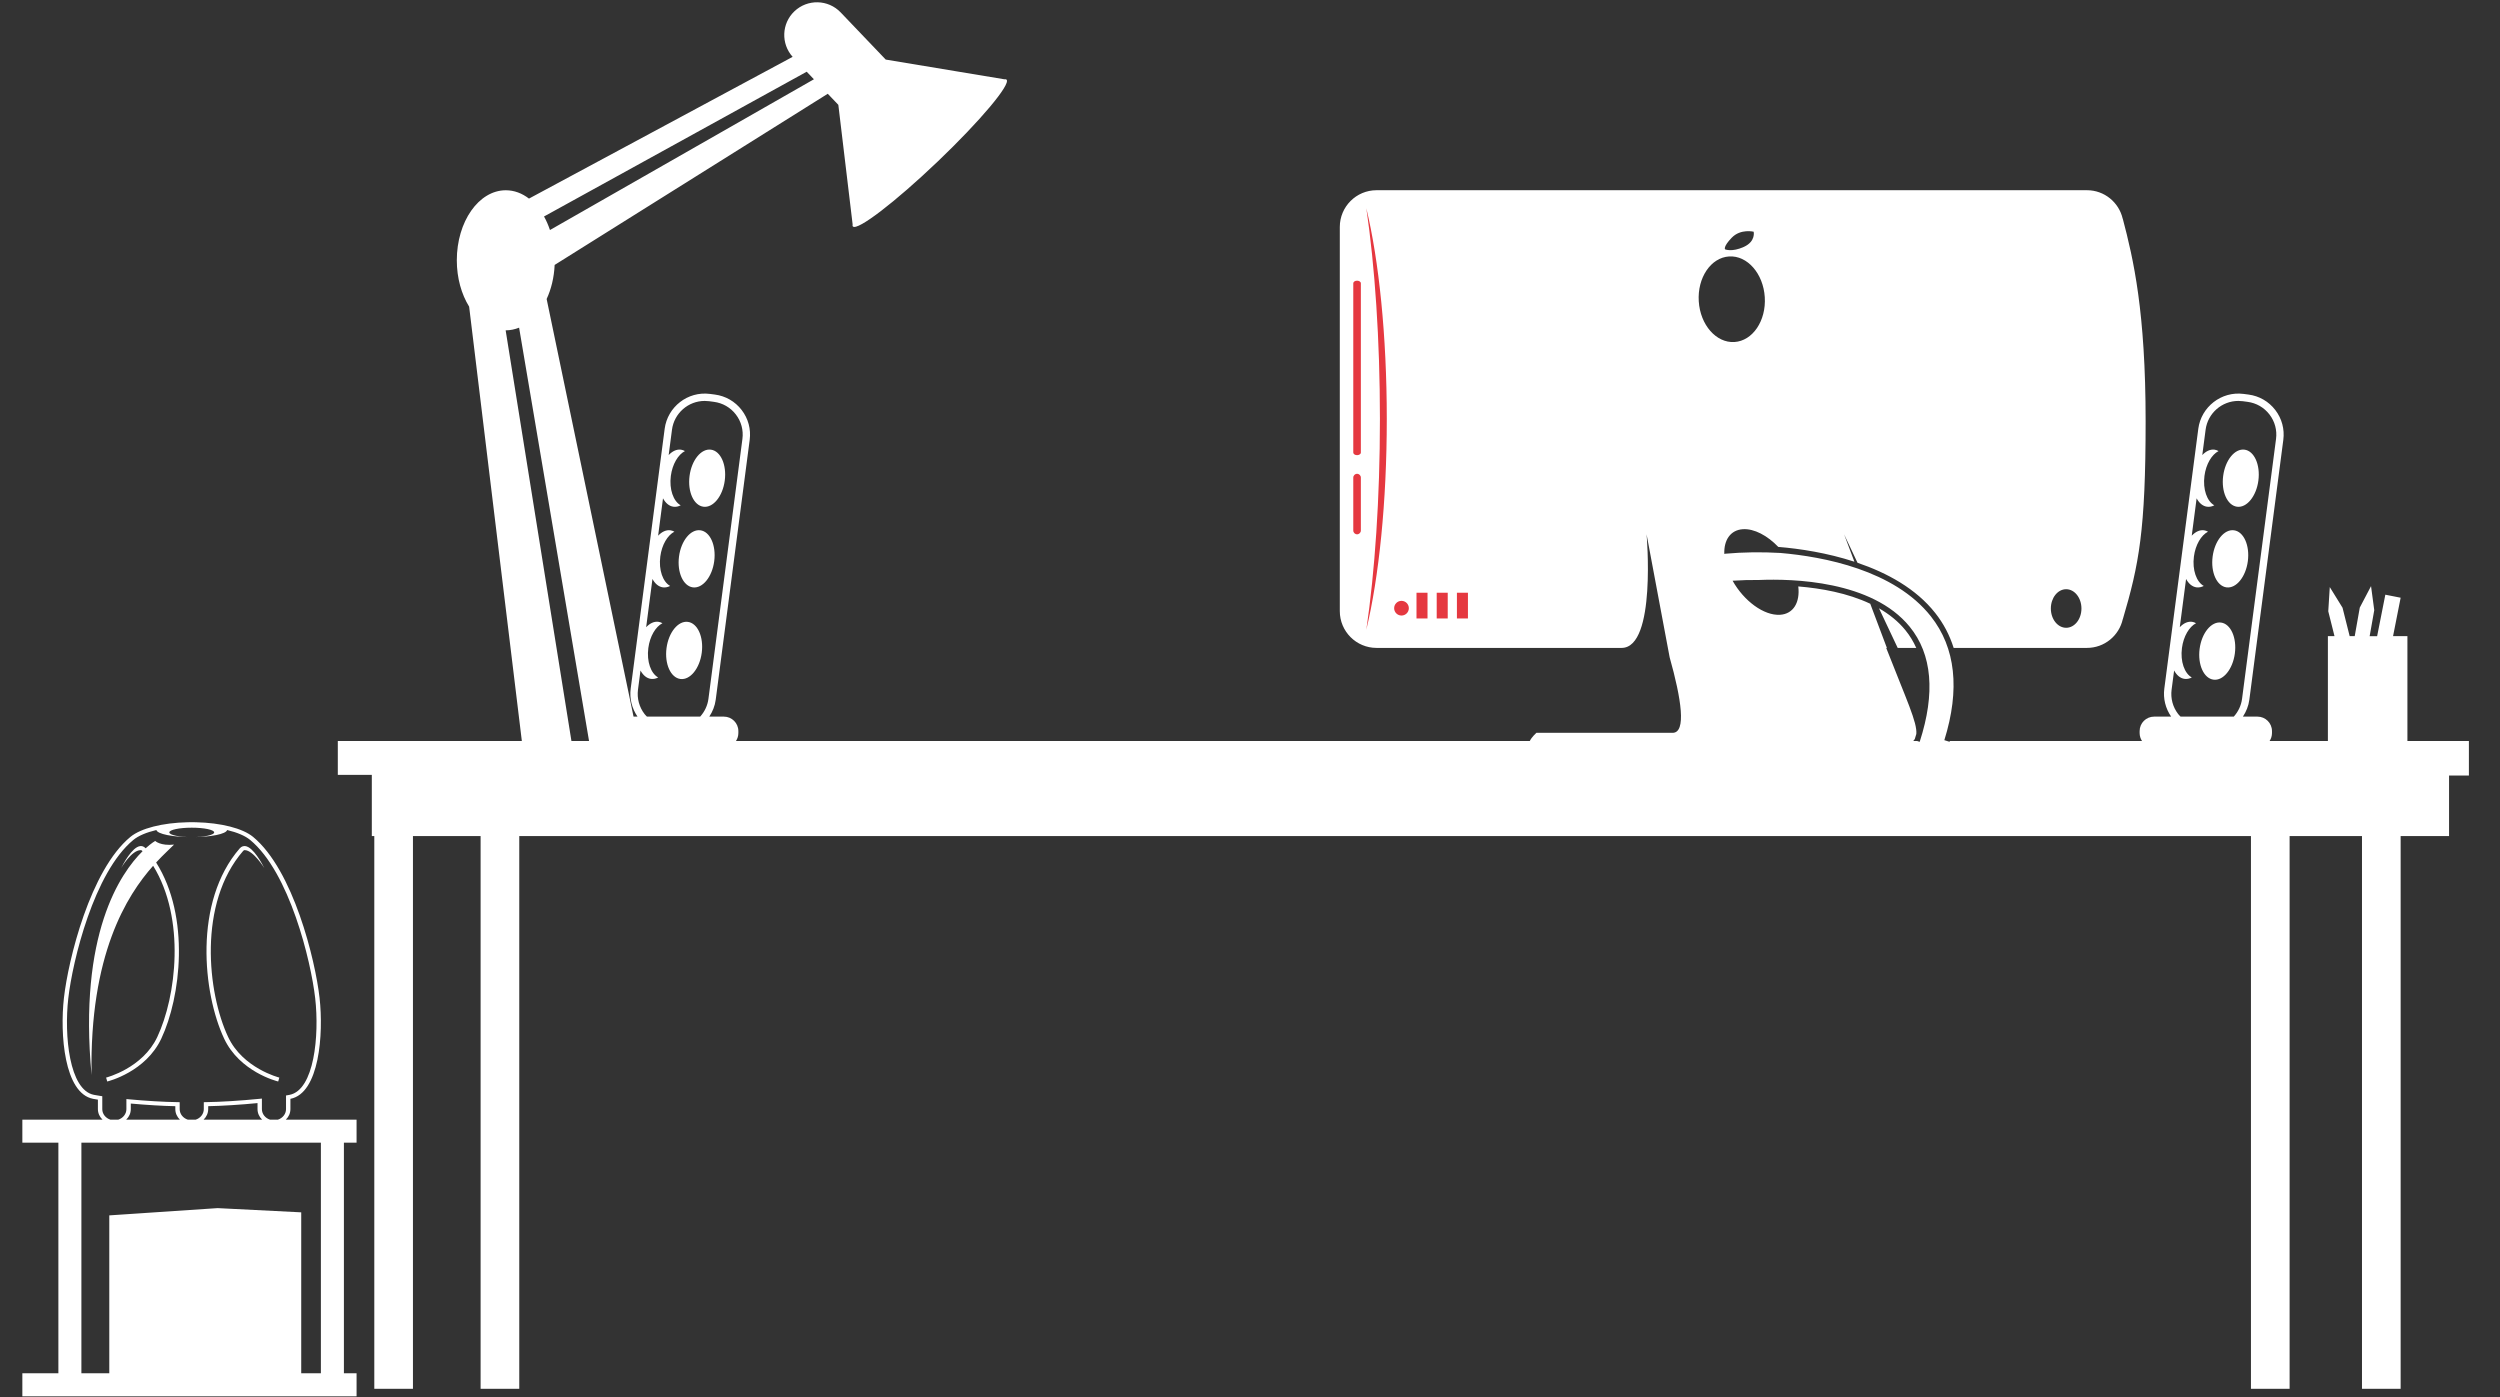 <!DOCTYPE svg PUBLIC "-//W3C//DTD SVG 1.1//EN" "http://www.w3.org/Graphics/SVG/1.1/DTD/svg11.dtd"><svg xmlns="http://www.w3.org/2000/svg" width="712" height="398" viewBox="0 0 712 398"><rect x="0" y="0" width="712" height="398" fill="#333333" stroke="none"/><path fill="#fff" d="M101.551 325.438v-6.56h-20.149c.806-.778 1.307-1.833 1.307-2.999v-2.933h.007c8.24-1.595 9.464-18.469 8.297-28.738-1.233-10.886-7.488-36.418-18.938-45.864-2.971-2.446-9.145-4.014-16.297-4.169-.384-.009-.771-.015-1.167-.015s-.784.006-1.168.015c-7.153.155-13.329 1.723-16.296 4.169-11.452 9.446-17.706 34.979-18.94 45.864-1.166 10.27.06 27.144 8.299 28.738.409.078.875.16 1.375.235v2.697c0 1.166.503 2.221 1.31 2.999h-22.826v6.56h10.262v65.673h-10.262v6.559h95.187v-6.559h-3.608v-65.673h3.607zm-50.316-6.56h-15.296c.807-.778 1.31-1.833 1.31-2.999v-1.588c4.567.413 9.115.686 12.68.753v.835c0 1.166.501 2.221 1.306 2.999zm23.414 0h-16.665c.805-.778 1.31-1.833 1.31-2.999v-.835c3.935-.08 9.087-.399 14.049-.882v1.717c0 1.166.504 2.221 1.306 2.999zm-45.519-2.999v-3.677l-.522-.077c-.679-.107-1.317-.212-1.848-.313-7.038-1.361-8.514-16.887-7.312-27.479 1.218-10.739 7.35-35.899 18.528-45.12 1.439-1.189 3.728-2.153 6.564-2.824.249 1.128 4.653 2.027 10.071 2.027-3.53 0-6.389-.604-6.389-1.347 0-.745 2.858-1.346 6.389-1.346 3.53 0 6.387.601 6.387 1.346 0 .743-2.857 1.347-6.387 1.347 5.417 0 9.822-.899 10.071-2.027 2.833.672 5.125 1.635 6.562 2.824 11.177 9.221 17.31 34.381 18.528 45.12 1.201 10.592-.272 26.117-7.31 27.479l-1.002.181v3.887c0 1.393-.969 2.565-2.31 2.999h-2.249c-1.339-.434-2.309-1.606-2.309-2.999v-3.006l-.693.069c-5.396.538-11.094.897-15.237.947l-.619.012v1.978c0 1.393-.967 2.565-2.307 2.999h-2.25c-1.338-.434-2.31-1.606-2.31-2.999v-1.978l-.615-.012c-3.786-.048-8.842-.345-13.874-.813l-.689-.065v2.867c0 1.393-.969 2.565-2.309 2.999h-2.249c-1.339-.433-2.31-1.606-2.31-2.999zm62.258 75.232h-5.598v-45.837l-23.813-1.201-30.851 2.069v44.969h-7.944v-65.673h68.207v65.673zM30.22 306.895l.318 1.117c.445-.107 10.97-2.787 15.398-12.211 5.542-11.772 8.316-34.683-1.471-50.166 2.171-2.346 4.007-3.963 5.1-5.093-3.897.413-5.364-1.043-5.364-1.043s-1.082.609-2.722 2.098c-.536-.605-1.138-.673-1.557-.628-2.32.262-4.926 5.259-5.425 6.256 0 0 2.945-5.105 5.577-5.105.122 0 .253.003.435.21l.085.103c-6.299 6.221-18.297 23.606-14.513 63.726-.625-34.341 10.055-51.169 17.535-59.586 9.313 15.108 6.57 37.313 1.176 48.769-4.182 8.897-14.467 11.527-14.572 11.553zM79.232 308.012l.319-1.117c-.105-.026-10.388-2.656-14.575-11.555-5.921-12.586-8.655-38.14 4.285-53.011.182-.21.309-.21.436-.21 2.408 0 5.576 5.105 5.576 5.105-.499-.997-3.104-5.994-5.422-6.256-.419-.045-1.027.022-1.561.633-13.263 15.247-10.499 41.357-4.458 54.199 4.435 9.425 14.954 12.105 15.4 12.212z"/><ellipse transform="matrix(-.13 .992 -.992 -.13 403.928 15.892)" fill="#fff" cx="194.989" cy="185.219" rx="8.198" ry="5.058"/><path fill="#fff" d="M637.111 144.317c2.77.364 5.492-2.98 6.079-7.469.586-4.492-1.184-8.425-3.953-8.785-2.77-.364-5.49 2.98-6.077 7.472-.586 4.49 1.181 8.423 3.951 8.782z"/><ellipse transform="matrix(-.13 .992 -.992 -.13 897.337 -417.195)" fill="#fff" cx="631.764" cy="185.219" rx="8.198" ry="5.059"/><path fill="#fff" d="M197.333 167.283c2.77.36 5.493-2.984 6.079-7.473.587-4.493-1.183-8.425-3.953-8.785-2.77-.364-5.49 2.984-6.076 7.473-.587 4.489 1.181 8.421 3.95 8.785zM634.108 167.283c2.77.36 5.493-2.984 6.079-7.473.586-4.493-1.184-8.425-3.953-8.785-2.77-.364-5.489 2.984-6.077 7.473-.586 4.489 1.181 8.421 3.951 8.785zM200.336 144.317c2.77.364 5.493-2.98 6.079-7.469.587-4.492-1.183-8.425-3.953-8.785-2.77-.364-5.49 2.98-6.077 7.472-.587 4.49 1.182 8.423 3.951 8.782zM545.749 184.526c-.81-1.813-1.829-3.501-3.086-5.045-2.073-2.544-4.655-4.588-7.524-6.236l5.324 11.281h5.286zM703.145 211.036h-17.513v-29.856h-4.09l2.162-10.949-4.361-.862-2.335 11.812h-2.132l1.311-7.405-.914-6.847-3.208 6.117-1.44 8.135h-1.44l-2.031-8.103-3.632-5.876-.43 6.894 1.777 7.084h-1.885v29.856h-16.603c.429-.649.682-1.427.682-2.265v-.553c0-2.276-1.848-4.123-4.127-4.123h-4.153c.931-1.415 1.599-3.026 1.83-4.796l9.677-74.023c.399-3.045-.412-6.07-2.286-8.507s-4.585-3.998-7.635-4.398l-1.386-.18c-6.354-.83-12.096 3.716-12.904 9.921l-9.681 74.023c-.369 2.833.347 5.621 1.948 7.96h-4.851c-2.28 0-4.127 1.847-4.127 4.123v.553c0 .838.254 1.615.681 2.265h-54.733l-.067.233-1.5-.466c4.506-14.468 3.215-26.331-3.832-35.258-10.431-13.208-30.586-16.998-42.843-18.059-5.436-.318-10.756-.227-15.608.207l-.38.069c-.146-3.973 1.763-6.814 5.29-7.043 3.217-.206 6.996 1.821 10.08 5.044 6.13.499 13.971 1.699 21.683 4.217l-2.943-7.808 3.826 8.107c8.458 2.879 16.658 7.368 22.128 14.295 2.377 3.011 4.122 6.334 5.253 9.952h37.968c4.988 0 9.144-3.498 10.193-8.166l.017.004c4.611-15.601 6.496-25.259 6.496-56.418 0-31.158-3.472-46.161-6.511-57.672l-.016.025c-1.068-4.646-5.209-8.123-10.18-8.123h-202.324c-5.78 0-10.466 4.689-10.466 10.465v109.42c0 5.776 4.686 10.465 10.466 10.465h69.813c9.94-.041 7.09-32.354 7.09-32.354l6.567 35.017c3.348 11.908 4.818 21.521.84 21.521h-38.787s-1.351 1.206-1.877 2.326h-226.085c.427-.649.681-1.427.681-2.265v-.553c0-2.276-1.848-4.123-4.126-4.123h-4.153c.93-1.415 1.598-3.026 1.829-4.796l9.678-74.023c.399-3.045-.413-6.07-2.287-8.507-1.875-2.437-4.585-3.998-7.634-4.398l-1.386-.18c-6.355-.83-12.096 3.716-12.906 9.921l-9.68 74.023c-.368 2.833.348 5.621 1.948 7.96h-1.134l-24.75-118.942c1.309-2.812 2.118-6.127 2.281-9.7l77.783-48.748 3.012 3.156 4.069 34.028c-.046.266-.041.486.074.609v.004l.002-.004c1.269 1.32 12.09-6.966 24.172-18.51s20.85-21.973 19.591-23.301h-.002c-.114-.123-.335-.135-.603-.102l-33.807-5.617-12.83-13.429c-3.561-3.728-9.468-3.862-13.196-.302-3.652 3.491-3.831 9.222-.487 12.954l-75.088 40.368c-1.964-1.513-4.212-2.372-6.6-2.372-7.708 0-13.954 8.928-13.954 19.945 0 5.069 1.333 9.68 3.511 13.2l15.011 123.704h-52.413v9.64l9.684.001v17.426h.707v157.426h11.008v-157.427h19.268v157.426h11.009v-157.426h493.185v157.426h11.009v-157.426h20.613v157.426h11.009v-157.426h13.788v-17.234l5.652.001v-9.833zm-114.707-43.226c2.408 0 4.358 2.461 4.358 5.494s-1.95 5.49-4.358 5.49c-2.405 0-4.357-2.457-4.357-5.49 0-3.033 1.952-5.494 4.357-5.494zm30.036 28.595l.713-5.45c.718 1.325 1.737 2.229 2.979 2.392.703.09 1.4-.057 2.062-.4-2.086-1.149-3.311-4.554-2.81-8.385.439-3.352 2.066-6.062 4.016-7.072-.359-.196-.735-.348-1.142-.4-1.241-.164-2.46.445-3.493 1.541l1.796-13.739c.718 1.325 1.737 2.228 2.979 2.392.703.09 1.4-.062 2.062-.405-2.086-1.148-3.308-4.549-2.808-8.38.438-3.352 2.066-6.063 4.015-7.072-.359-.197-.736-.348-1.143-.401-1.238-.164-2.46.446-3.491 1.541l1.39-10.637c.718 1.325 1.737 2.228 2.979 2.388.701.094 1.399-.058 2.063-.401-2.087-1.148-3.311-4.55-2.81-8.38.438-3.352 2.066-6.062 4.016-7.072-.361-.201-.736-.348-1.144-.4-1.237-.164-2.458.445-3.49 1.537l.944-7.22c.608-4.672 4.619-8.196 9.324-8.196.407 0 .819.024 1.234.077l1.386.185c2.493.327 4.712 1.603 6.244 3.597 1.533 1.995 2.197 4.468 1.87 6.962l-9.679 74.023c-.252 1.946-1.111 3.688-2.354 5.066h-15.154c-.229-.242-.474-.463-.681-.729-1.534-1.995-2.2-4.469-1.873-6.962zm-117.494-31.225c9.504-.396 32.182.158 42.896 13.306 6.397 7.851 7.356 18.882 2.853 32.791l-.745-.241h-1.094c.181-.18.327-.376.452-.587.15-.472.29-.938.427-1.403.297-3.258-2.747-9.602-8.579-24.52h.196l-4.737-12.573c-6.475-3.066-14.012-4.404-20.497-4.934.535 4.499-1.359 7.827-5.181 8.072-4.581.294-10.307-3.92-13.527-9.701 2.504-.173 5.02-.228 7.536-.21zm-7.772-97.486c2.525-2.617 6.237-1.701 6.237-1.701s.654 2.747-2.783 4.317c-3.438 1.569-5.369.699-5.369.699s-.613-.699 1.915-3.315zm-.763 5.343c5.191-.324 9.743 4.868 10.164 11.597.422 6.729-3.444 12.447-8.636 12.774-5.19.323-9.744-4.869-10.165-11.597-.42-6.728 3.444-12.447 8.637-12.774zm-310.746 123.368l.714-5.45c.717 1.325 1.737 2.229 2.978 2.392.703.09 1.4-.057 2.063-.4-2.086-1.149-3.312-4.554-2.811-8.385.44-3.352 2.069-6.062 4.017-7.072-.36-.196-.736-.348-1.143-.4-1.241-.164-2.459.445-3.493 1.541l1.797-13.739c.717 1.325 1.737 2.228 2.978 2.392.703.09 1.4-.062 2.063-.405-2.086-1.148-3.309-4.549-2.808-8.38.438-3.352 2.066-6.063 4.014-7.072-.36-.197-.736-.348-1.143-.401-1.241-.164-2.459.446-3.491 1.541l1.39-10.637c.718 1.325 1.74 2.228 2.978 2.388.704.094 1.4-.058 2.063-.401-2.086-1.148-3.309-4.55-2.808-8.38.438-3.352 2.066-6.062 4.014-7.072-.36-.201-.736-.348-1.143-.4-1.239-.164-2.459.445-3.491 1.537l.944-7.22c.609-4.672 4.619-8.196 9.324-8.196.407 0 .82.024 1.235.077l1.386.185c2.493.327 4.711 1.603 6.244 3.597 1.533 1.995 2.197 4.468 1.87 6.962l-9.678 74.023c-.253 1.946-1.112 3.688-2.354 5.066h-15.154c-.229-.242-.476-.463-.681-.729-1.534-1.995-2.2-4.469-1.874-6.962zm48.05-175.979l2.054 2.15-75.174 42.935c-.464-1.377-1.026-2.677-1.69-3.859l74.81-41.226zm-85.74 73.647l.049.004c1.312 0 2.577-.278 3.781-.76l19.922 117.719h-5.016l-18.736-116.963z"/><path fill="#E53840" d="M399.144 175.308c-1.156 0-2.092-.937-2.092-2.093s.936-2.093 2.092-2.093c1.158 0 2.094.936 2.094 2.093s-.936 2.093-2.094 2.093zm7.414.834h-3.14v-7.326h3.14v7.326zm5.756 0h-3.14v-7.326h3.14v7.326zm5.756 0h-3.141v-7.326h3.141v7.326zM394.958 119.32c0-23.753-2.246-45.125-5.827-60.017 2.424 16.505 3.873 37.343 3.873 60.017 0 22.671-1.449 43.507-3.873 60.016 3.581-14.896 5.827-36.266 5.827-60.016zM387.574 128.894c0 .407-.484.738-1.081.738-.595 0-1.079-.331-1.079-.738v-48.219c0-.407.484-.738 1.079-.738.597 0 1.081.331 1.081.738v48.219zM387.574 151.091c0 .597-.484 1.081-1.081 1.081-.595 0-1.079-.484-1.079-1.081v-15.072c0-.595.484-1.079 1.079-1.079.597 0 1.081.484 1.081 1.079v15.072z"/></svg>